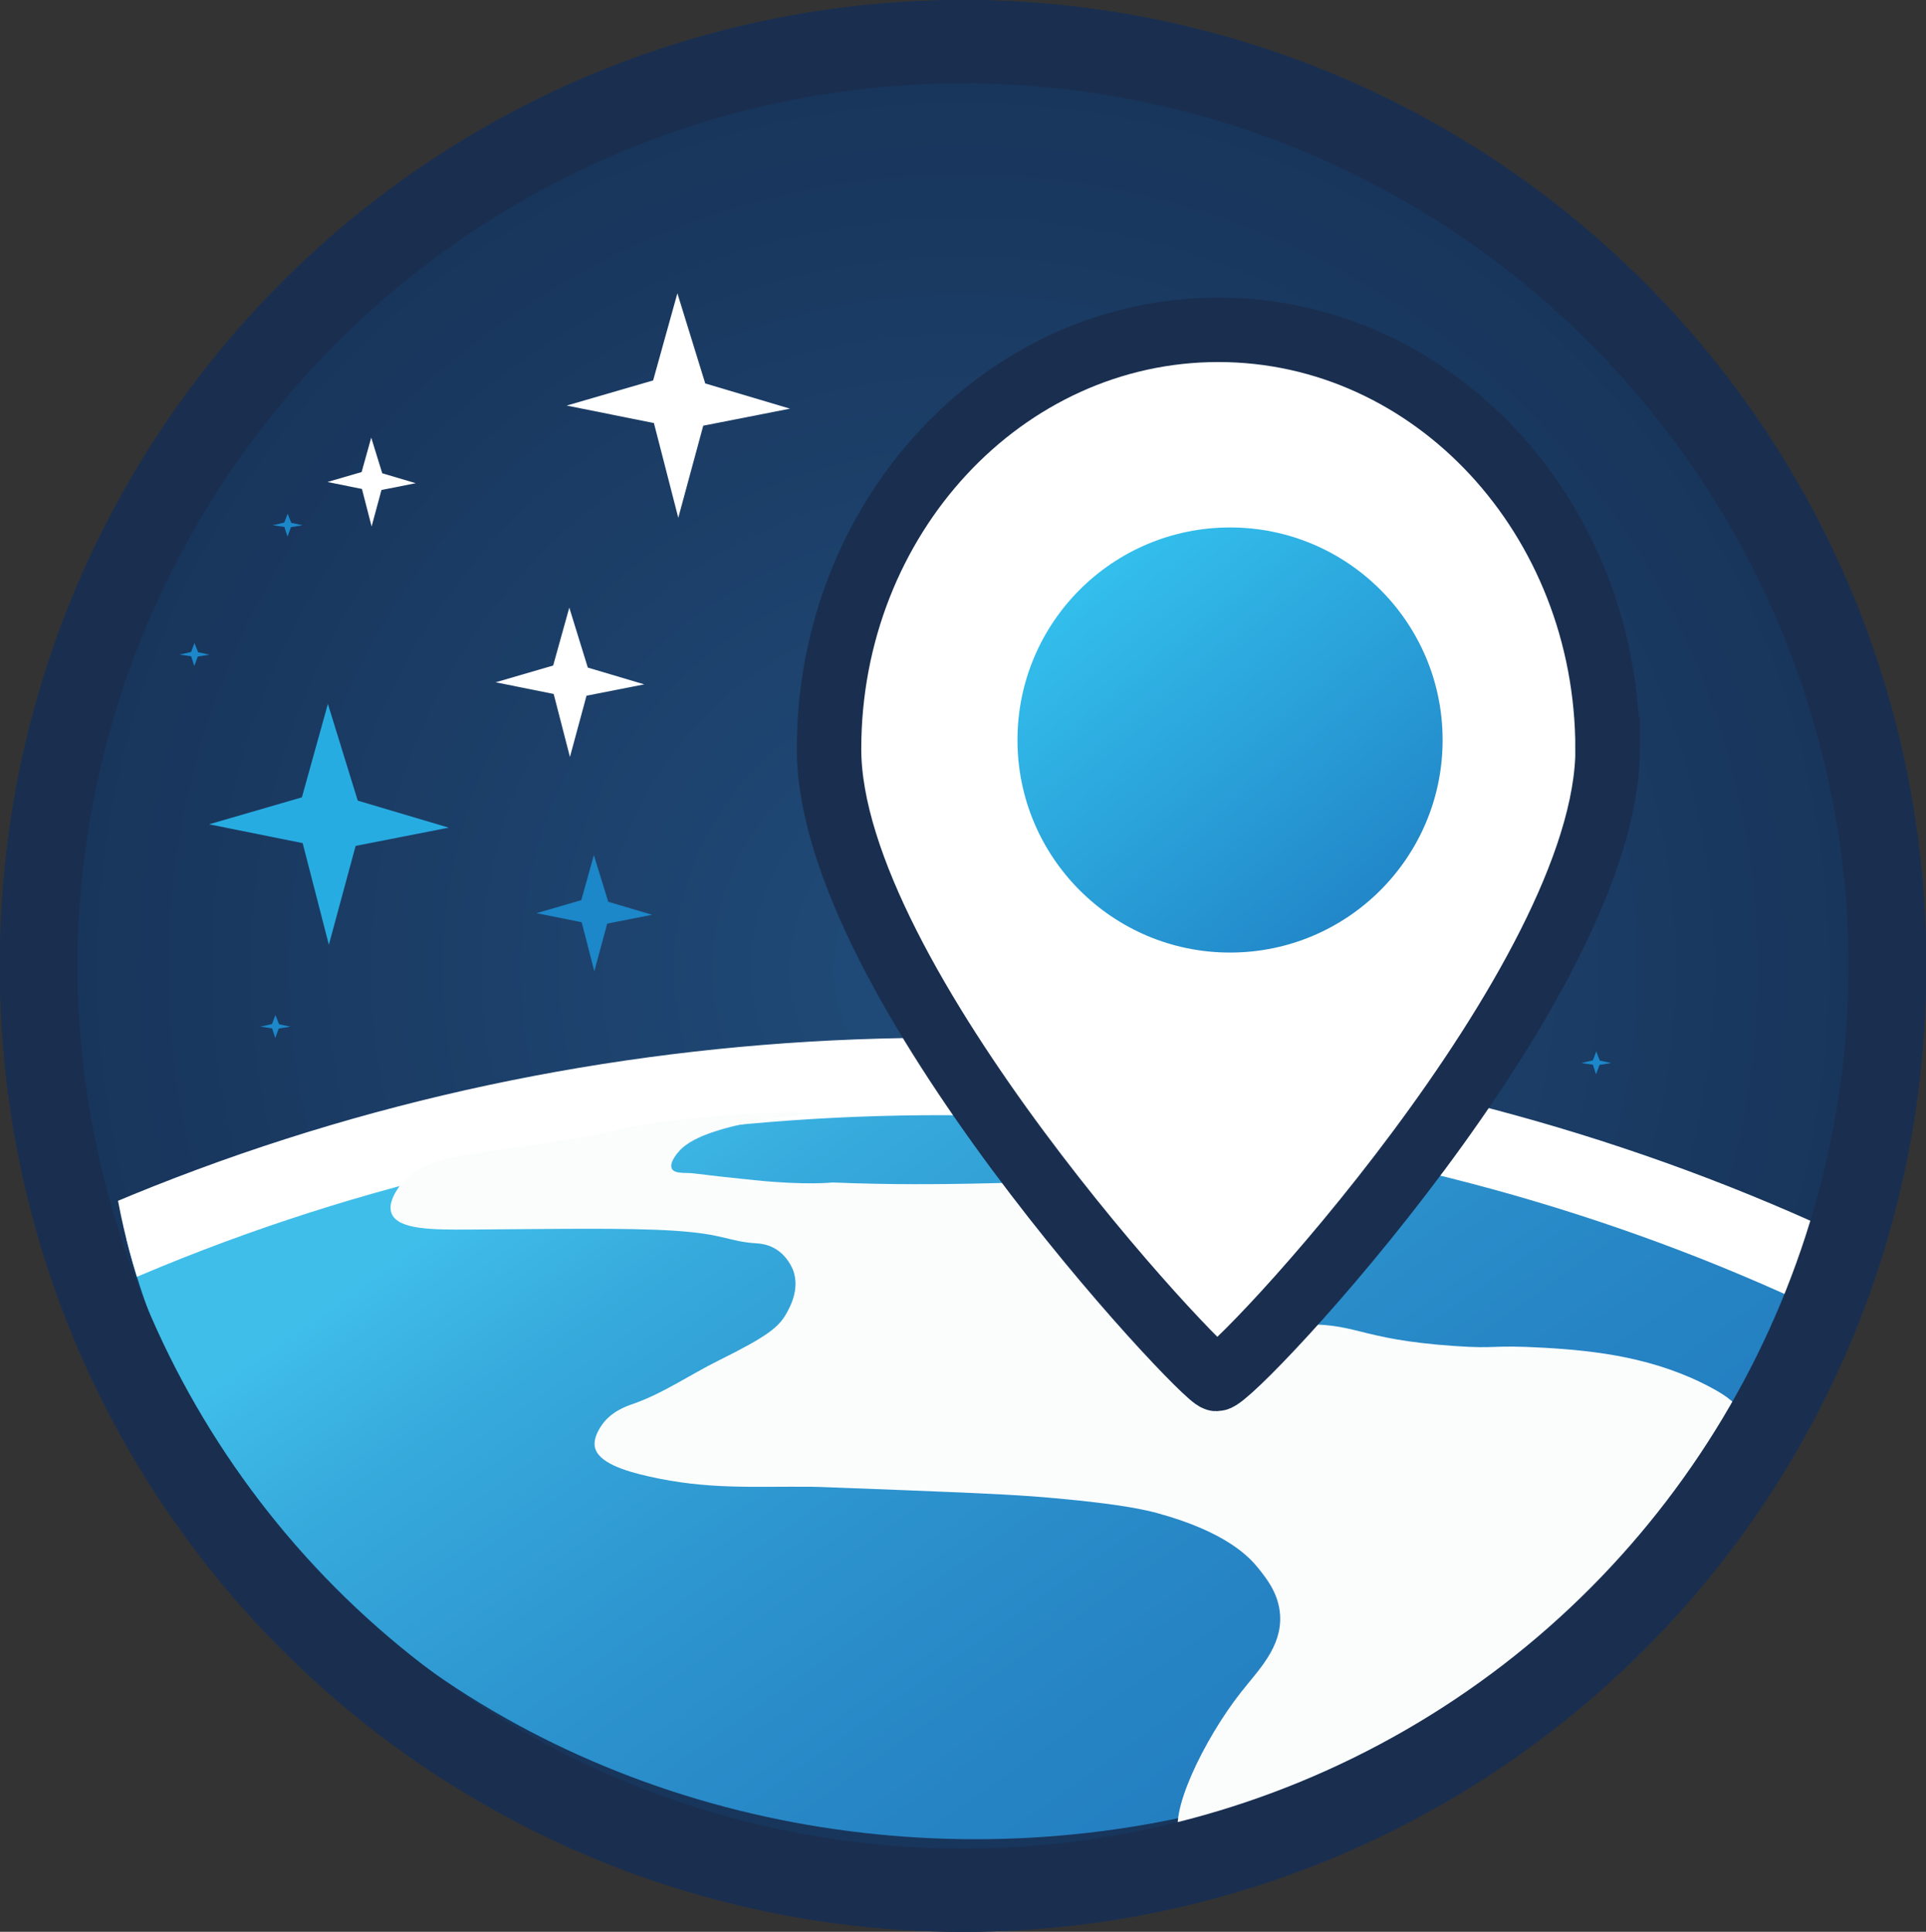 <?xml version="1.0" encoding="UTF-8"?>
<svg
  id="uuid-4e8f1729-8b0f-429a-8c15-a44fd82150be"
  data-name="Vrstva 2"
  xmlns="http://www.w3.org/2000/svg"
  xmlns:xlink="http://www.w3.org/1999/xlink"
  viewBox="0 0 298.63 299.55"
>
  <rect x="0" y="0" width="298.63" height="299.55" fill="#333333" stroke="none"/>
  <defs>
    <radialGradient
      id="uuid-a7fd6e0d-209e-48a5-ac25-7cfc26af133e"
      data-name="Nepojmenovaný přechod 31"
      cx="149.32"
      cy="150.24"
      fx="149.32"
      fy="150.24"
      r="143.32"
      gradientUnits="userSpaceOnUse"
    >
      <stop offset="0" stop-color="#204c7a" />
      <stop offset="1" stop-color="#18345a" />
    </radialGradient>
    <clipPath id="uuid-bb257f6e-e833-41fd-b93d-d87ecdaf1d2b">
      <ellipse
        cx="151.25"
        cy="166.93"
        rx="134.75"
        ry="118.27"
        fill="none"
        stroke-width="0"
      />
    </clipPath>
    <linearGradient
      id="uuid-04cd2892-6ce5-4e18-bf73-dae4711aa5a7"
      data-name="Nepojmenovaný přechod 66"
      x1="-789.29"
      y1="-291.85"
      x2="-302.2"
      y2="-291.85"
      gradientTransform="translate(226.5 1043.66) rotate(54.82)"
      gradientUnits="userSpaceOnUse"
    >
      <stop offset="0" stop-color="#40beea" />
      <stop offset=".05" stop-color="#37abdd" />
      <stop offset=".14" stop-color="#2d95cf" />
      <stop offset=".24" stop-color="#2684c4" />
      <stop offset=".36" stop-color="#2078bc" />
      <stop offset=".53" stop-color="#1d71b8" />
      <stop offset="1" stop-color="#1d70b7" />
    </linearGradient>
    <linearGradient
      id="uuid-67b5f680-2ee3-4556-85df-64c629e7e1e7"
      data-name="Nepojmenovaný přechod 62"
      x1="170.22"
      y1="89.78"
      x2="211.17"
      y2="139.65"
      gradientUnits="userSpaceOnUse"
    >
      <stop offset="0" stop-color="#33beec" />
      <stop offset="1" stop-color="#2288c9" />
    </linearGradient>
    <clipPath id="uuid-6afe6a33-e69d-45c4-856c-227797580958">
      <ellipse
        cx="151.25"
        cy="166.93"
        rx="134.75"
        ry="118.27"
        fill="none"
        stroke-width="0"
      />
    </clipPath>
  </defs>
  <g id="uuid-423d30de-e167-47ca-a28c-436be2e8290a" data-name="Vrstva 1">
    <g>
      <circle
        cx="149.32"
        cy="150.24"
        r="143.32"
        fill="url(#uuid-a7fd6e0d-209e-48a5-ac25-7cfc26af133e)"
        stroke="#1a2f50"
        stroke-miterlimit="10"
        stroke-width="12"
      />
      <g clip-path="url(#uuid-bb257f6e-e833-41fd-b93d-d87ecdaf1d2b)">
        <path
          d="M313.91,632.01C182.3,713.45.4,685.82-92.39,570.31c-92.78-115.51-61.31-275.17,70.3-356.61,131.61-81.44,313.51-53.81,406.3,61.7,92.78,115.51,61.31,275.17-70.3,356.61Z"
          fill="url(#uuid-04cd2892-6ce5-4e18-bf73-dae4711aa5a7)"
          stroke="#fff"
          stroke-miterlimit="10"
          stroke-width="12"
        />
      </g>
      <g>
        <polygon
          points="105.17 80.29 101.39 65.6 87.86 62.89 101.27 58.99 101.27 58.99 101.27 58.99 105.03 45.48 109.35 59.46 122.49 63.37 109.04 66.01 105.17 80.29"
          fill="#fff"
          stroke-width="0"
        />
        <polygon
          points="88.37 117.38 85.85 107.61 76.85 105.8 85.77 103.2 85.77 103.2 85.77 103.2 88.27 94.22 91.14 103.52 99.89 106.12 90.94 107.88 88.37 117.38"
          fill="#fff"
          stroke-width="0"
        />
        <polygon
          points="57.62 81.63 56.12 75.82 50.77 74.74 56.07 73.2 56.07 73.2 56.07 73.2 57.56 67.86 59.27 73.39 64.46 74.93 59.15 75.98 57.62 81.63"
          fill="#fff"
          stroke-width="0"
        />
        <polygon
          points="50.99 146.5 46.93 130.74 32.42 127.82 46.81 123.64 46.81 123.64 46.81 123.64 50.84 109.15 55.47 124.15 69.57 128.34 55.14 131.17 50.99 146.5"
          fill="#27ace2"
          stroke-width="0"
        />
        <polygon
          points="92.15 150.61 90.19 143.01 83.19 141.6 90.13 139.58 90.13 139.58 90.13 139.58 92.08 132.6 94.31 139.83 101.11 141.85 94.15 143.22 92.15 150.61"
          fill="#1c87c9"
          stroke-width="0"
        />
        <polygon
          points="44.58 83.21 44.09 81.71 42.28 81.45 44.08 81.03 44.08 81.03 44.08 81.03 44.6 79.65 45.16 81.07 46.92 81.45 45.11 81.74 44.58 83.21"
          fill="#1c87c9"
          stroke-width="0"
        />
        <polygon
          points="30.13 103.27 29.64 101.77 27.83 101.51 29.63 101.1 29.63 101.1 29.63 101.1 30.15 99.71 30.72 101.14 32.47 101.52 30.67 101.8 30.13 103.27"
          fill="#1c87c9"
          stroke-width="0"
        />
        <polygon
          points="247.47 166.59 246.98 165.1 245.17 164.84 246.98 164.42 246.98 164.42 246.98 164.42 247.5 163.04 248.06 164.46 249.82 164.84 248.01 165.13 247.47 166.59"
          fill="#1c87c9"
          stroke-width="0"
        />
        <polygon
          points="42.68 160.96 42.19 159.46 40.38 159.2 42.18 158.79 42.18 158.79 42.18 158.79 42.7 157.4 43.27 158.82 45.02 159.2 43.22 159.49 42.68 160.96"
          fill="#1c87c9"
          stroke-width="0"
        />
      </g>
      <path
        d="M127.64,172.69s-5.71-.78-20.29.71c-12.37,1.26-9.62,1.98-25.81,4.27-10.19,1.45-16.86,1.95-19.93,6.76-.43.67-1.45,2.32-.89,3.74,1,2.51,6.25,2.53,12.28,2.49,12.79-.08,24.14-.3,31.5.18,8,.52,8.33,1.67,12.81,1.96.42.03,1.5.09,2.67.71,2.14,1.14,2.93,3.29,3.03,3.56,1.01,2.87-.53,5.63-1.07,6.59-1.18,2.11-2.85,3.51-10.5,7.3-4.47,2.21-8.64,5.13-13.35,6.76-.92.32-3.51,1.18-4.98,3.56-.32.52-1.1,1.78-.89,3.03.43,2.49,4.65,3.79,8.37,4.63,9.07,2.05,15.84,1.54,25.1,1.6.79,0,5.33.18,14.42.53,14.43.56,18.75.82,23.49,1.25,10.61.95,14.31,1.9,15.84,2.31,10.68,2.91,14.3,6.84,15.66,8.54,1.31,1.64,3.19,3.98,3.38,7.3.29,4.94-3.33,8.47-6.05,11.92-5.62,7.11-11.66,19.33-9.32,22.84,6.2,9.31,76.1-35.45,85.32-52.92,1.21-2.29,4.23-8.01,1.96-12.64-.96-1.95-2.57-3.15-4.98-4.45-8.66-4.67-17.84-5.77-25.99-6.23-8.59-.49-6.87.22-14.03-.28-15.29-1.07-14.84-3.73-24.55-3.3-4.32.19-9.32.93-15.52-.99-2.24-.69-3.96-1.53-5.16-2.19-1.87-1.03-5.88-3.2-8.19-7.12-2.63-4.47-.31-7.08-2.67-9.61-2.65-2.85-6.15-2.17-18.51-1.96-4.41.08-12.4.21-21.71-.18,0,0-4.1.47-12.1-.36-8.76-.9-6.41-.73-9.61-1.07-1.08-.11-2.79.12-3.2-.71-.45-.9.82-2.39,1.25-2.85,4.38-4.73,22.25-5.74,22.25-5.7Z"
        fill="#fbfdfd"
        stroke-width="0"
      />
      <g>
        <path
          d="M249.27,116.15c0,35.9-57.95,97.69-60.65,97.68-1.9,0-60.08-61.78-60.08-97.68s27.03-65.01,60.36-65.01,60.36,29.11,60.36,65.01Z"
          fill="#fff"
          stroke="#1a2f50"
          stroke-miterlimit="10"
          stroke-width="10"
        />
        <circle
          cx="190.72"
          cy="114.75"
          r="32.96"
          fill="url(#uuid-67b5f680-2ee3-4556-85df-64c629e7e1e7)"
          stroke-width="0"
        />
      </g>
      <circle
        cx="149.32"
        cy="149.32"
        r="143.32"
        fill="none"
        stroke="#1a2f50"
        stroke-miterlimit="10"
        stroke-width="12"
      />
      <path
        d="M105.31,182.28c.78-.11,1.57-.23,2.35-.34"
        fill="#fbfdfd"
        stroke-width="0"
      />
    </g>
    <g>
      <circle
        cx="149.32"
        cy="150.24"
        r="143.32"
        fill="url(#uuid-a7fd6e0d-209e-48a5-ac25-7cfc26af133e)"
        stroke="#1a2f50"
        stroke-miterlimit="10"
        stroke-width="12"
      />
      <g clip-path="url(#uuid-6afe6a33-e69d-45c4-856c-227797580958)">
        <path
          d="M313.91,632.01C182.3,713.45.4,685.82-92.39,570.31c-92.78-115.51-61.31-275.17,70.3-356.61,131.61-81.44,313.51-53.81,406.3,61.7,92.78,115.51,61.31,275.17-70.3,356.61Z"
          fill="url(#uuid-04cd2892-6ce5-4e18-bf73-dae4711aa5a7)"
          stroke="#fff"
          stroke-miterlimit="10"
          stroke-width="12"
        />
      </g>
      <g>
        <polygon
          points="105.17 80.29 101.39 65.6 87.86 62.89 101.27 58.99 101.27 58.99 101.27 58.99 105.03 45.48 109.35 59.46 122.49 63.37 109.04 66.01 105.17 80.29"
          fill="#fff"
          stroke-width="0"
        />
        <polygon
          points="88.37 117.38 85.85 107.61 76.85 105.8 85.77 103.2 85.77 103.2 85.77 103.2 88.27 94.22 91.14 103.52 99.89 106.12 90.94 107.88 88.37 117.38"
          fill="#fff"
          stroke-width="0"
        />
        <polygon
          points="57.62 81.63 56.12 75.82 50.77 74.74 56.07 73.2 56.07 73.2 56.07 73.2 57.56 67.86 59.27 73.39 64.46 74.93 59.15 75.98 57.62 81.63"
          fill="#fff"
          stroke-width="0"
        />
        <polygon
          points="50.99 146.5 46.93 130.74 32.42 127.82 46.81 123.64 46.81 123.64 46.81 123.64 50.84 109.15 55.47 124.15 69.57 128.34 55.14 131.17 50.99 146.5"
          fill="#27ace2"
          stroke-width="0"
        />
        <polygon
          points="92.15 150.61 90.19 143.01 83.19 141.6 90.13 139.58 90.13 139.58 90.13 139.58 92.08 132.6 94.31 139.83 101.11 141.85 94.15 143.22 92.15 150.61"
          fill="#1c87c9"
          stroke-width="0"
        />
        <polygon
          points="44.58 83.21 44.09 81.71 42.28 81.45 44.08 81.03 44.08 81.03 44.08 81.03 44.6 79.65 45.16 81.07 46.92 81.45 45.11 81.74 44.58 83.21"
          fill="#1c87c9"
          stroke-width="0"
        />
        <polygon
          points="30.13 103.27 29.64 101.77 27.83 101.51 29.63 101.1 29.63 101.1 29.63 101.1 30.15 99.71 30.72 101.14 32.47 101.52 30.67 101.8 30.13 103.27"
          fill="#1c87c9"
          stroke-width="0"
        />
        <polygon
          points="247.47 166.59 246.98 165.1 245.17 164.84 246.98 164.42 246.98 164.42 246.98 164.42 247.5 163.04 248.06 164.46 249.82 164.84 248.01 165.13 247.47 166.59"
          fill="#1c87c9"
          stroke-width="0"
        />
        <polygon
          points="42.68 160.96 42.19 159.46 40.38 159.2 42.18 158.79 42.18 158.79 42.18 158.79 42.7 157.4 43.27 158.82 45.02 159.2 43.22 159.49 42.68 160.96"
          fill="#1c87c9"
          stroke-width="0"
        />
      </g>
      <path
        d="M127.64,172.69s-5.71-.78-20.29.71c-12.37,1.26-9.62,1.98-25.81,4.27-10.19,1.45-16.86,1.95-19.93,6.76-.43.67-1.45,2.32-.89,3.74,1,2.51,6.25,2.53,12.28,2.49,12.79-.08,24.14-.3,31.5.18,8,.52,8.33,1.67,12.81,1.96.42.03,1.5.09,2.67.71,2.14,1.14,2.93,3.29,3.03,3.56,1.01,2.87-.53,5.63-1.07,6.59-1.18,2.11-2.85,3.51-10.5,7.3-4.47,2.21-8.64,5.13-13.35,6.76-.92.32-3.51,1.18-4.98,3.56-.32.52-1.1,1.78-.89,3.03.43,2.49,4.65,3.79,8.37,4.63,9.07,2.05,15.84,1.54,25.1,1.6.79,0,5.33.18,14.42.53,14.43.56,18.75.82,23.49,1.25,10.61.95,14.31,1.9,15.84,2.31,10.68,2.91,14.3,6.84,15.66,8.54,1.31,1.64,3.19,3.98,3.38,7.3.29,4.94-3.33,8.47-6.05,11.92-5.62,7.11-11.66,19.33-9.32,22.84,6.2,9.31,76.1-35.45,85.32-52.92,1.21-2.29,4.23-8.01,1.96-12.64-.96-1.95-2.57-3.15-4.98-4.45-8.66-4.67-17.84-5.77-25.99-6.23-8.59-.49-6.87.22-14.03-.28-15.29-1.07-14.84-3.73-24.55-3.3-4.32.19-9.32.93-15.52-.99-2.24-.69-3.96-1.53-5.16-2.19-1.87-1.03-5.88-3.2-8.19-7.12-2.63-4.47-.31-7.08-2.67-9.61-2.65-2.85-6.15-2.17-18.51-1.96-4.41.08-12.4.21-21.71-.18,0,0-4.1.47-12.1-.36-8.76-.9-6.41-.73-9.61-1.07-1.08-.11-2.79.12-3.2-.71-.45-.9.82-2.39,1.25-2.85,4.38-4.73,22.25-5.74,22.25-5.7Z"
        fill="#fbfdfd"
        stroke-width="0"
      />
      <g>
        <path
          d="M249.27,116.15c0,35.9-57.95,97.69-60.65,97.68-1.9,0-60.08-61.78-60.08-97.68s27.03-65.01,60.36-65.01,60.36,29.11,60.36,65.01Z"
          fill="#fff"
          stroke="#1a2f50"
          stroke-miterlimit="10"
          stroke-width="10"
        />
        <circle
          cx="190.72"
          cy="114.75"
          r="32.96"
          fill="url(#uuid-67b5f680-2ee3-4556-85df-64c629e7e1e7)"
          stroke-width="0"
        />
      </g>
      <circle
        cx="149.32"
        cy="149.32"
        r="143.32"
        fill="none"
        stroke="#1a2f50"
        stroke-miterlimit="10"
        stroke-width="12"
      />
      <path
        d="M105.31,182.28c.78-.11,1.57-.23,2.35-.34"
        fill="#fbfdfd"
        stroke-width="0"
      />
    </g>
  </g>
</svg>
